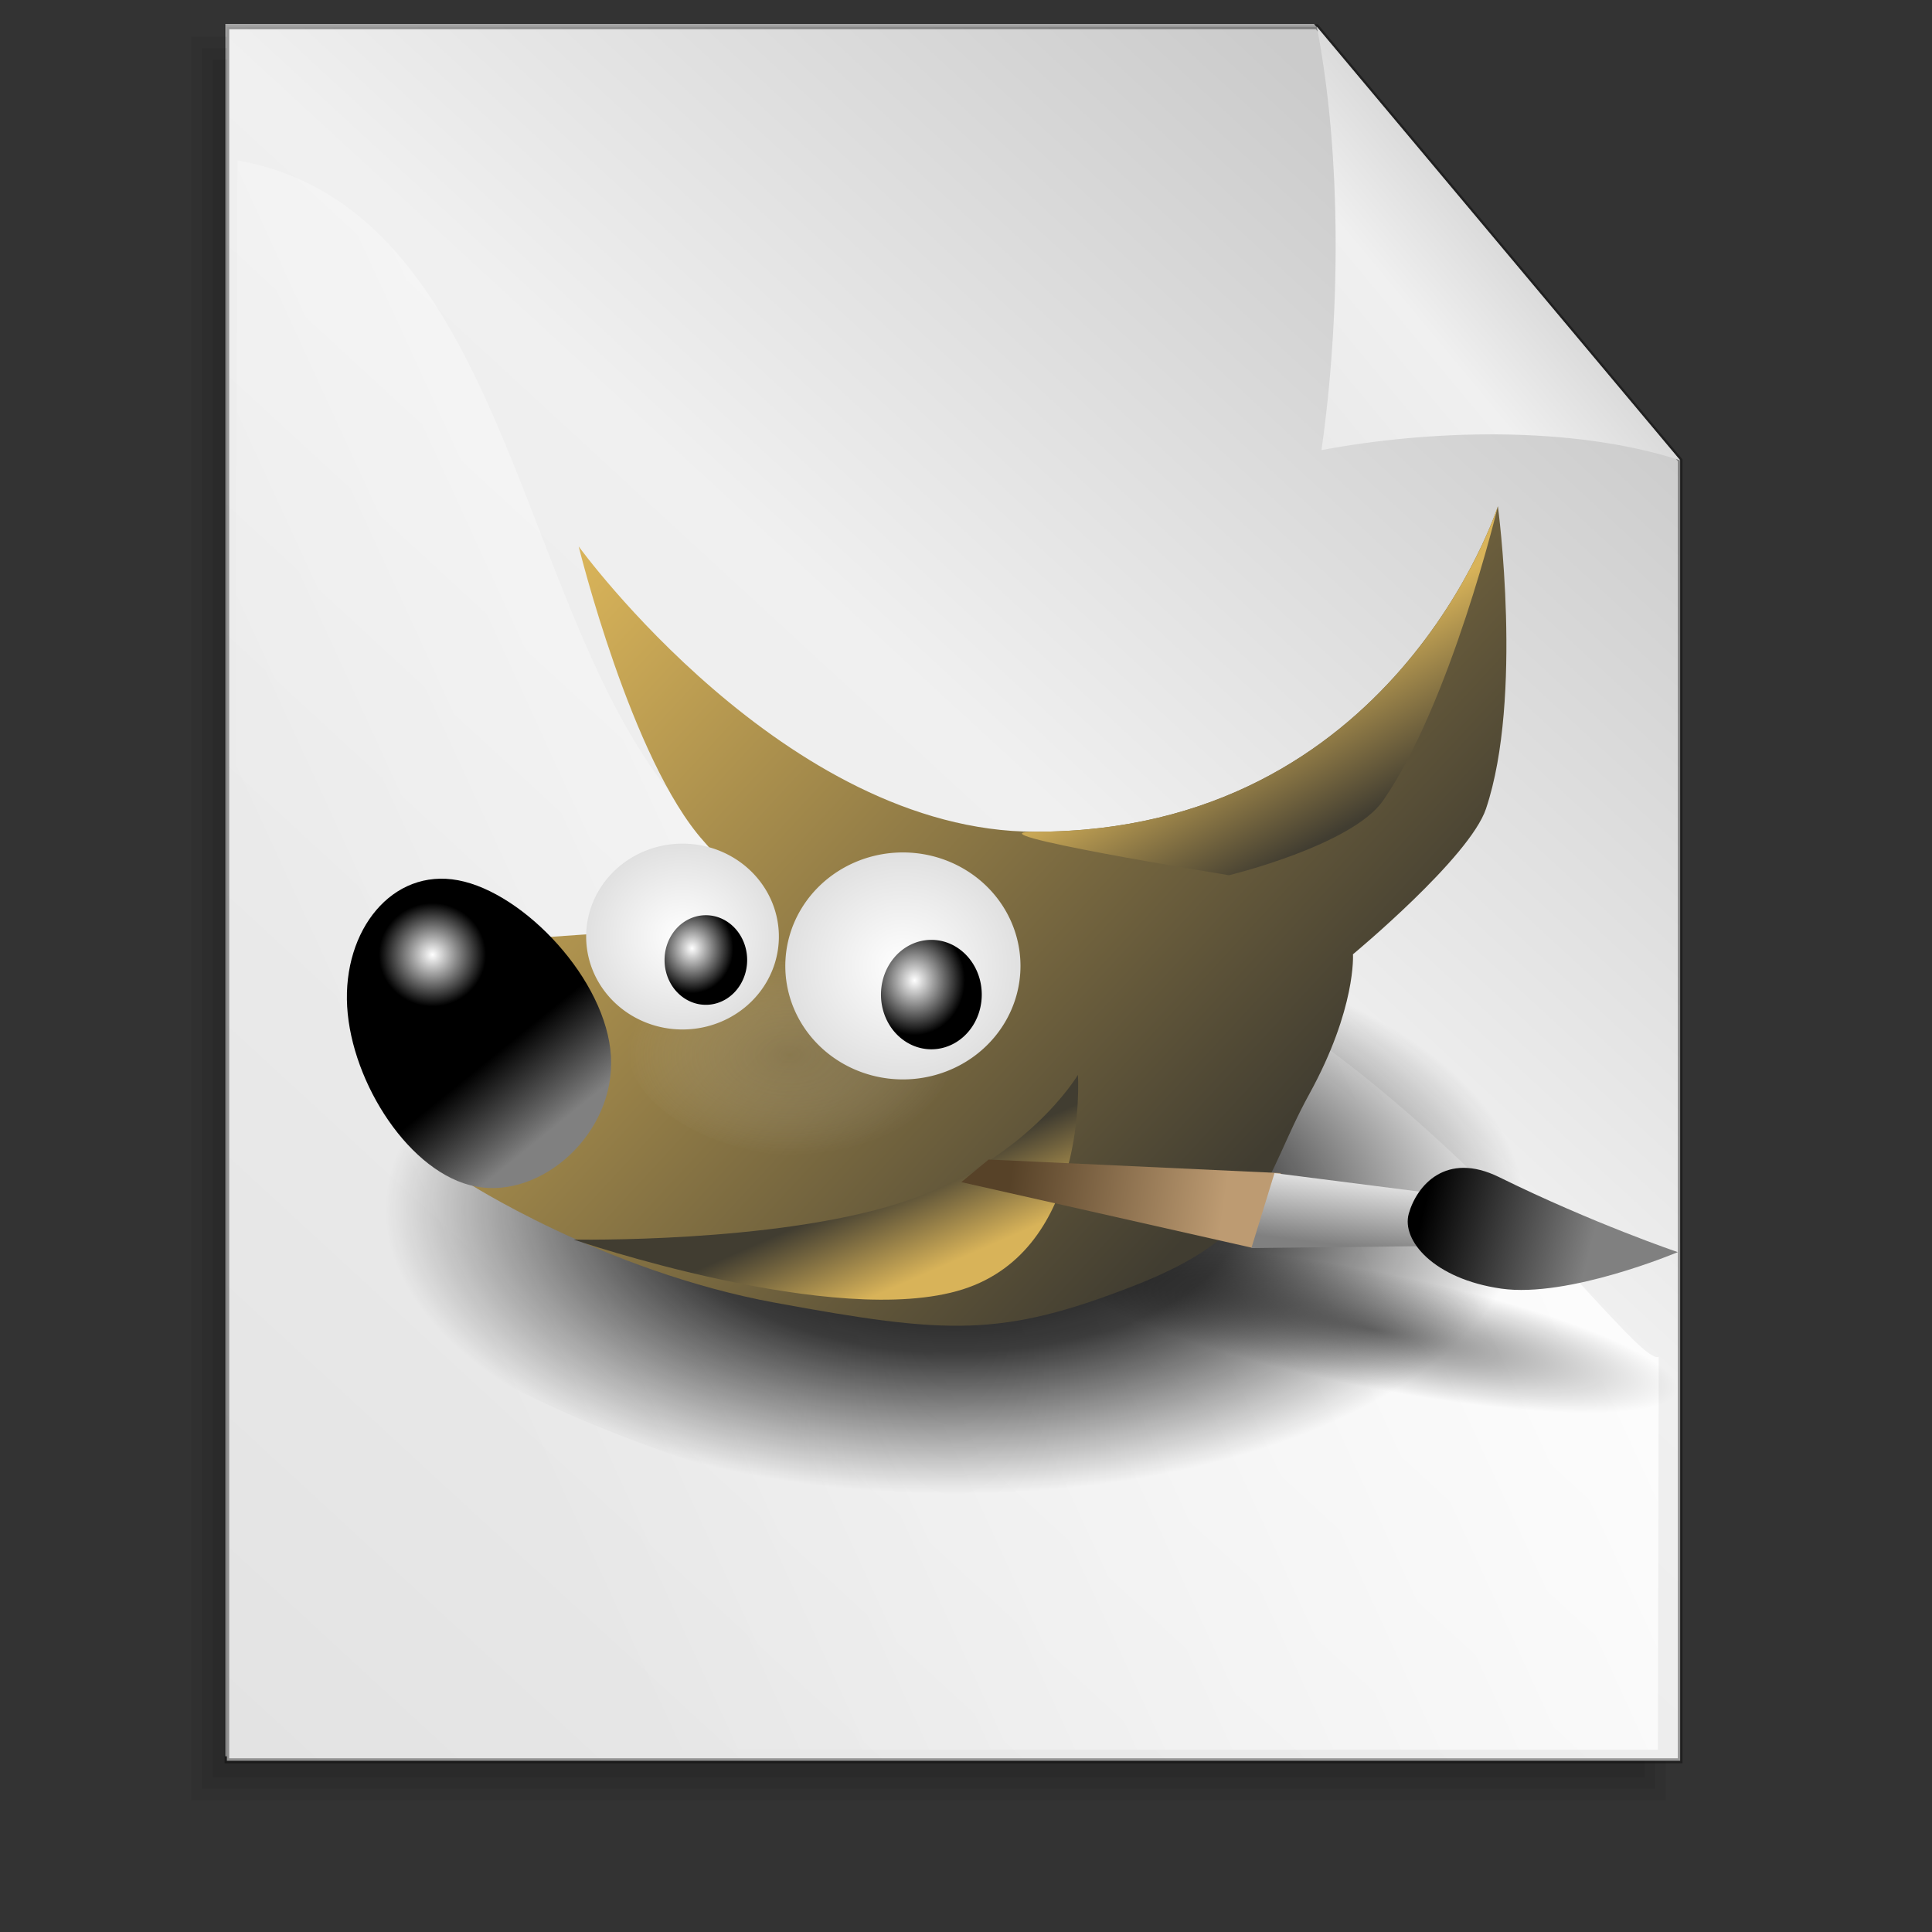 <?xml version="1.0" encoding="UTF-8" standalone="no"?>
<!-- Created with Inkscape (http://www.inkscape.org/) -->
<svg
   xmlns:dc="http://purl.org/dc/elements/1.1/"
   xmlns:cc="http://web.resource.org/cc/"
   xmlns:rdf="http://www.w3.org/1999/02/22-rdf-syntax-ns#"
   xmlns:svg="http://www.w3.org/2000/svg"
   xmlns="http://www.w3.org/2000/svg"
   xmlns:xlink="http://www.w3.org/1999/xlink"
   xmlns:sodipodi="http://inkscape.sourceforge.net/DTD/sodipodi-0.dtd"
   xmlns:inkscape="http://www.inkscape.org/namespaces/inkscape"
   height="102.4pt"
   id="svg1"
   inkscape:version="0.42"
   sodipodi:docbase="/home/Joel/.icons/Complexity-0.4/scalable/mimetypes"
   sodipodi:docname="file-gimp.svg"
   sodipodi:version="0.32"
   width="102.4pt">
  <rect width="100%" height="100%" fill="#333333" stroke="none"/>
  <defs
     id="defs3">
    <linearGradient
       id="linearGradient1507">
      <stop
         id="stop1508"
         offset="0"
         style="stop-color:#000000;stop-opacity:0.096;" />
      <stop
         id="stop1510"
         offset="1"
         style="stop-color:#000000;stop-opacity:0;" />
    </linearGradient>
    <linearGradient
       id="linearGradient852"
       xlink:href="#linearGradient1507" />
    <linearGradient
       id="linearGradient844"
       xlink:href="#linearGradient1507" />
    <linearGradient
       id="linearGradient845"
       x1="1.383"
       x2="0.108"
       xlink:href="#linearGradient841"
       y1="0.49"
       y2="0.505" />
    <linearGradient
       id="linearGradient840"
       x1="-0.223"
       x2="0.595"
       xlink:href="#linearGradient853"
       y1="0.382"
       y2="0.466" />
    <linearGradient
       id="linearGradient849"
       x1="0.011"
       x2="1.229"
       xlink:href="#linearGradient846"
       y1="0.432"
       y2="0.464" />
    <radialGradient
       cx="0.5"
       cy="0.5"
       fx="0.5"
       fy="0.149"
       id="radialGradient864"
       r="0.5"
       xlink:href="#linearGradient853" />
    <linearGradient
       id="linearGradient841">
      <stop
         id="stop842"
         offset="0"
         style="stop-color:#ffffff;stop-opacity:1;" />
      <stop
         id="stop843"
         offset="1"
         style="stop-color:#ffffff;stop-opacity:0;" />
    </linearGradient>
    <linearGradient
       id="linearGradient1290">
      <stop
         id="stop1291"
         offset="0"
         style="stop-color:#b2a269;stop-opacity:1;" />
      <stop
         id="stop1292"
         offset="1"
         style="stop-color:#6d5b18;stop-opacity:1;" />
    </linearGradient>
    <linearGradient
       id="linearGradient860"
       x1="0.475"
       x2="0.5"
       xlink:href="#linearGradient1290"
       y1="0.811"
       y2="-0.743" />
    <linearGradient
       id="linearGradient851"
       x1="0.398"
       x2="0.81"
       xlink:href="#linearGradient846"
       y1="0.322"
       y2="0.356" />
    <linearGradient
       id="linearGradient858"
       x1="0.643"
       x2="0.571"
       xlink:href="#linearGradient846"
       y1="1.265"
       y2="0.049" />
    <linearGradient
       id="linearGradient846">
      <stop
         id="stop847"
         offset="0"
         style="stop-color:#e7e7e7;stop-opacity:1;" />
      <stop
         id="stop848"
         offset="1"
         style="stop-color:#a5a5a5;stop-opacity:1;" />
    </linearGradient>
    <linearGradient
       id="linearGradient850"
       xlink:href="#linearGradient846" />
    <linearGradient
       id="linearGradient859"
       x1="1.465"
       x2="0.264"
       xlink:href="#linearGradient853"
       y1="-1.149"
       y2="1.291" />
    <linearGradient
       id="linearGradient853">
      <stop
         id="stop854"
         offset="0"
         style="stop-color:#000000;stop-opacity:0.298;" />
      <stop
         id="stop855"
         offset="1"
         style="stop-color:#000000;stop-opacity:0;" />
    </linearGradient>
    <radialGradient
       cx="0.5"
       cy="0.5"
       fx="0.507"
       fy="0.299"
       id="radialGradient861"
       r="0.5"
       xlink:href="#linearGradient853" />
    <linearGradient
       id="linearGradient1501">
      <stop
         id="stop1502"
         offset="0"
         style="stop-color:#ffffff;stop-opacity:1;" />
      <stop
         id="stop1504"
         offset="1"
         style="stop-color:#ffffff;stop-opacity:0;" />
    </linearGradient>
    <linearGradient
       id="linearGradient1492">
      <stop
         id="stop1493"
         offset="0"
         style="stop-color:#cbcbcb;stop-opacity:1;" />
      <stop
         id="stop1496"
         offset="0.349"
         style="stop-color:#f0f0f0;stop-opacity:1;" />
      <stop
         id="stop1494"
         offset="1"
         style="stop-color:#e2e2e2;stop-opacity:1;" />
    </linearGradient>
    <linearGradient
       id="linearGradient1495"
       x1="749.249"
       x2="380.102"
       xlink:href="#linearGradient1492"
       y1="207.827"
       y2="686.152"
       gradientTransform="scale(0.955,1.047)"
       gradientUnits="userSpaceOnUse" />
    <linearGradient
       id="linearGradient1497"
       x1="741.639"
       x2="622.333"
       xlink:href="#linearGradient1492"
       y1="169.444"
       y2="287.738"
       gradientTransform="scale(0.955,1.047)"
       gradientUnits="userSpaceOnUse" />
    <linearGradient
       id="linearGradient1499"
       x1="687.964"
       x2="330.88"
       xlink:href="#linearGradient1501"
       y1="236.128"
       y2="418.536"
       gradientTransform="scale(0.989,1.011)"
       gradientUnits="userSpaceOnUse" />
    <linearGradient
       id="linearGradient1506"
       x1="0.052"
       x2="0.783"
       xlink:href="#linearGradient1507"
       y1="0.977"
       y2="0.008" />
    <linearGradient
       id="linearGradient1556"
       x1="0.311"
       x2="0.622"
       xlink:href="#linearGradient1507"
       y1="-0.562"
       y2="0.797" />
    <radialGradient
       cx="0.5"
       cy="0.893"
       fx="0.541"
       fy="3.52"
       id="radialGradient856"
       r="0.546"
       xlink:href="#linearGradient841" />
    <linearGradient
       id="linearGradient1944"
       xlink:href="#linearGradient841" />
    <radialGradient
       r="118.663"
       fy="360.819"
       fx="336.725"
       cy="360.819"
       cx="336.725"
       gradientTransform="matrix(0.24,5.381193e-2,-9.630425e-3,4.957380e-2,20.843,58.107)"
       gradientUnits="userSpaceOnUse"
       id="radialGradient1444"
       xlink:href="#linearGradient10490"
       inkscape:collect="always" />
    <radialGradient
       r="141.254"
       fy="335.813"
       fx="200.788"
       cy="335.813"
       cx="200.788"
       gradientTransform="matrix(0.376,4.906403e-17,1.812558e-14,0.209,-16.201,11.497)"
       gradientUnits="userSpaceOnUse"
       id="radialGradient1441"
       xlink:href="#linearGradient8954"
       inkscape:collect="always" />
    <linearGradient
       y2="294.619"
       x2="309.784"
       y1="89"
       x1="79.611"
       gradientTransform="matrix(0.277,0,0,0.298,2.743,-12.327)"
       gradientUnits="userSpaceOnUse"
       id="linearGradient1438"
       xlink:href="#linearGradient4921"
       inkscape:collect="always" />
    <radialGradient
       r="54.848"
       fy="265.163"
       fx="170.599"
       cy="265.163"
       cx="170.599"
       gradientTransform="matrix(0.277,0,0,0.19,-3.403,15.193)"
       gradientUnits="userSpaceOnUse"
       id="radialGradient1435"
       xlink:href="#linearGradient8103"
       inkscape:collect="always" />
    <linearGradient
       y2="307.561"
       x2="184.178"
       y1="337.603"
       x1="197.775"
       gradientTransform="matrix(0.277,0,0,0.298,1.902,-12.327)"
       gradientUnits="userSpaceOnUse"
       id="linearGradient1432"
       xlink:href="#linearGradient4921"
       inkscape:collect="always" />
    <linearGradient
       y2="304.485"
       x2="226.657"
       y1="314.379"
       x1="298.451"
       gradientTransform="matrix(0.277,0,0,0.298,1.691,-12.327)"
       gradientUnits="userSpaceOnUse"
       id="linearGradient1423"
       xlink:href="#linearGradient5755"
       inkscape:collect="always" />
    <linearGradient
       y2="306.496"
       x2="349.129"
       y1="328.758"
       x1="346.302"
       gradientTransform="matrix(0.277,0,0,0.298,1.299,-12.327)"
       gradientUnits="userSpaceOnUse"
       id="linearGradient1420"
       xlink:href="#linearGradient6535"
       inkscape:collect="always" />
    <linearGradient
       y2="330.254"
       x2="426.164"
       y1="316.826"
       x1="369.969"
       gradientTransform="matrix(0.277,0,0,0.298,0.495,-12.748)"
       gradientUnits="userSpaceOnUse"
       id="linearGradient1417"
       xlink:href="#linearGradient3371"
       inkscape:collect="always" />
    <linearGradient
       y2="187.778"
       x2="325.826"
       y1="138.676"
       x1="297.477"
       gradientTransform="matrix(0.277,0,0,0.298,2.743,-12.327)"
       gradientUnits="userSpaceOnUse"
       id="linearGradient1411"
       xlink:href="#linearGradient4921"
       inkscape:collect="always" />
    <radialGradient
       xlink:href="#linearGradient5723"
       r="16.962"
       inkscape:collect="always"
       id="radialGradient1569"
       gradientUnits="userSpaceOnUse"
       gradientTransform="matrix(1,0,0,1.125,1.001000e-14,-30.052)"
       fy="236.018"
       fx="194.353"
       cy="236.018"
       cx="194.353" />
    <radialGradient
       xlink:href="#linearGradient6545"
       r="39.577"
       inkscape:collect="always"
       id="radialGradient1567"
       gradientUnits="userSpaceOnUse"
       fy="230.521"
       fx="187.993"
       cy="230.521"
       cx="187.993" />
    <linearGradient
       y2="187.778"
       y1="138.676"
       xlink:href="#linearGradient4921"
       x2="325.826"
       x1="297.477"
       inkscape:collect="always"
       id="linearGradient1531"
       gradientUnits="userSpaceOnUse"
       gradientTransform="translate(3.792,0)" />
    <radialGradient
       xlink:href="#linearGradient5723"
       r="16.962"
       inkscape:collect="always"
       id="radialGradient1529"
       gradientUnits="userSpaceOnUse"
       gradientTransform="matrix(1,0,0,1.125,3.834495e-15,-30.052)"
       fy="236.018"
       fx="194.353"
       cy="236.018"
       cx="194.353" />
    <radialGradient
       xlink:href="#linearGradient6545"
       r="39.577"
       inkscape:collect="always"
       id="radialGradient1527"
       gradientUnits="userSpaceOnUse"
       fy="230.521"
       fx="187.993"
       cy="230.521"
       cx="187.993" />
    <linearGradient
       y2="330.254"
       y1="316.826"
       xlink:href="#linearGradient3371"
       x2="426.164"
       x1="369.969"
       inkscape:collect="always"
       id="linearGradient1525"
       gradientUnits="userSpaceOnUse"
       gradientTransform="translate(-4.315,-1.413)" />
    <linearGradient
       y2="306.496"
       y1="328.758"
       xlink:href="#linearGradient6535"
       x2="349.129"
       x1="346.302"
       inkscape:collect="always"
       id="linearGradient1523"
       gradientUnits="userSpaceOnUse"
       gradientTransform="translate(-1.413,0)" />
    <linearGradient
       y2="304.485"
       y1="314.379"
       xlink:href="#linearGradient5755"
       x2="226.657"
       x1="298.451"
       inkscape:collect="always"
       id="linearGradient1521"
       gradientUnits="userSpaceOnUse" />
    <radialGradient
       xlink:href="#linearGradient5723"
       r="16.962"
       inkscape:collect="always"
       id="radialGradient1519"
       gradientUnits="userSpaceOnUse"
       gradientTransform="matrix(1,0,0,1.125,3.089175e-14,-30.052)"
       fy="236.018"
       fx="194.353"
       cy="236.018"
       cx="194.353" />
    <radialGradient
       xlink:href="#linearGradient6545"
       r="39.577"
       inkscape:collect="always"
       id="radialGradient1517"
       gradientUnits="userSpaceOnUse"
       fy="230.521"
       fx="187.993"
       cy="230.521"
       cx="187.993" />
    <radialGradient
       xlink:href="#linearGradient4153"
       r="11.349"
       inkscape:collect="always"
       id="radialGradient1515"
       gradientUnits="userSpaceOnUse"
       fy="236.328"
       fx="34.715"
       cy="236.328"
       cx="34.715" />
    <linearGradient
       y2="296.437"
       y1="271.697"
       xlink:href="#linearGradient3371"
       x2="76.28"
       x1="55.484"
       inkscape:collect="always"
       id="linearGradient1513"
       gradientUnits="userSpaceOnUse"
       gradientTransform="translate(-384.574,-0.668)" />
    <linearGradient
       y2="307.561"
       y1="337.603"
       xlink:href="#linearGradient4921"
       x2="184.178"
       x1="197.775"
       inkscape:collect="always"
       id="linearGradient1511"
       gradientUnits="userSpaceOnUse"
       gradientTransform="translate(0.76,0)" />
    <radialGradient
       xlink:href="#linearGradient8103"
       r="54.848"
       inkscape:collect="always"
       id="radialGradient1509"
       gradientUnits="userSpaceOnUse"
       gradientTransform="matrix(1,0,0,0.639,-18.375,92.331)"
       fy="265.163"
       fx="170.599"
       cy="265.163"
       cx="170.599" />
    <linearGradient
       y2="294.619"
       y1="89"
       xlink:href="#linearGradient4921"
       x2="309.784"
       x1="79.611"
       inkscape:collect="always"
       id="linearGradient1770"
       gradientUnits="userSpaceOnUse"
       gradientTransform="translate(3.792,0)" />
    <linearGradient
       y2="187.778"
       y1="138.676"
       xlink:href="#linearGradient4921"
       x2="325.826"
       x1="297.477"
       inkscape:collect="always"
       id="linearGradient10547"
       gradientUnits="userSpaceOnUse"
       gradientTransform="translate(3.792,0)" />
    <radialGradient
       xlink:href="#linearGradient5723"
       r="16.962"
       inkscape:collect="always"
       id="radialGradient10545"
       gradientUnits="userSpaceOnUse"
       gradientTransform="matrix(1,0,0,1.125,3.419897e-15,-30.052)"
       fy="236.018"
       fx="194.353"
       cy="236.018"
       cx="194.353" />
    <radialGradient
       xlink:href="#linearGradient6545"
       r="39.577"
       inkscape:collect="always"
       id="radialGradient10543"
       gradientUnits="userSpaceOnUse"
       fy="230.521"
       fx="187.993"
       cy="230.521"
       cx="187.993" />
    <linearGradient
       y2="330.254"
       y1="316.826"
       xlink:href="#linearGradient3371"
       x2="426.164"
       x1="369.969"
       inkscape:collect="always"
       id="linearGradient10541"
       gradientUnits="userSpaceOnUse"
       gradientTransform="translate(-4.315,-1.413)" />
    <linearGradient
       y2="306.496"
       y1="328.758"
       xlink:href="#linearGradient6535"
       x2="349.129"
       x1="346.302"
       inkscape:collect="always"
       id="linearGradient10539"
       gradientUnits="userSpaceOnUse"
       gradientTransform="translate(-1.413,0)" />
    <linearGradient
       y2="304.485"
       y1="314.379"
       xlink:href="#linearGradient5755"
       x2="226.657"
       x1="298.451"
       inkscape:collect="always"
       id="linearGradient10537"
       gradientUnits="userSpaceOnUse" />
    <radialGradient
       xlink:href="#linearGradient5723"
       r="16.962"
       inkscape:collect="always"
       id="radialGradient10535"
       gradientUnits="userSpaceOnUse"
       gradientTransform="matrix(1,0,0,1.125,0,-30.052)"
       fy="236.018"
       fx="194.353"
       cy="236.018"
       cx="194.353" />
    <radialGradient
       xlink:href="#linearGradient6545"
       r="39.577"
       inkscape:collect="always"
       id="radialGradient10533"
       gradientUnits="userSpaceOnUse"
       fy="230.521"
       fx="187.993"
       cy="230.521"
       cx="187.993" />
    <radialGradient
       xlink:href="#linearGradient4153"
       r="11.349"
       inkscape:collect="always"
       id="radialGradient10531"
       gradientUnits="userSpaceOnUse"
       fy="236.328"
       fx="34.715"
       cy="236.328"
       cx="34.715" />
    <linearGradient
       y2="296.437"
       y1="271.697"
       xlink:href="#linearGradient3371"
       x2="76.28"
       x1="55.484"
       inkscape:collect="always"
       id="linearGradient10529"
       gradientUnits="userSpaceOnUse"
       gradientTransform="translate(-384.574,-0.668)" />
    <linearGradient
       y2="307.561"
       y1="337.603"
       xlink:href="#linearGradient4921"
       x2="184.178"
       x1="197.775"
       inkscape:collect="always"
       id="linearGradient10527"
       gradientUnits="userSpaceOnUse"
       gradientTransform="translate(0.76,0)" />
    <radialGradient
       xlink:href="#linearGradient8103"
       r="54.848"
       inkscape:collect="always"
       id="radialGradient10525"
       gradientUnits="userSpaceOnUse"
       gradientTransform="matrix(1,0,0,0.639,-18.375,92.331)"
       fy="265.163"
       fx="170.599"
       cy="265.163"
       cx="170.599" />
    <linearGradient
       y2="294.619"
       y1="89"
       xlink:href="#linearGradient4921"
       x2="309.784"
       x1="79.611"
       inkscape:collect="always"
       id="linearGradient10523"
       gradientUnits="userSpaceOnUse"
       gradientTransform="translate(3.792,0)" />
    <radialGradient
       xlink:href="#linearGradient8954"
       r="141.254"
       inkscape:collect="always"
       id="radialGradient10521"
       gradientUnits="userSpaceOnUse"
       gradientTransform="matrix(1.355,1.646107e-16,6.537560e-14,0.703,-51.414,106.961)"
       fy="335.813"
       fx="200.788"
       cy="335.813"
       cx="200.788" />
    <radialGradient
       xlink:href="#linearGradient10490"
       r="118.663"
       inkscape:collect="always"
       id="radialGradient10519"
       gradientUnits="userSpaceOnUse"
       gradientTransform="matrix(0.864,0.181,-3.473515e-2,0.166,82.198,263.338)"
       fy="360.819"
       fx="336.725"
       cy="360.819"
       cx="336.725" />
    <radialGradient
       xlink:href="#linearGradient10490"
       r="118.663"
       inkscape:collect="always"
       id="radialGradient9730"
       gradientUnits="userSpaceOnUse"
       gradientTransform="matrix(0.864,0.181,-3.473515e-2,0.166,82.198,263.338)"
       fy="360.819"
       fx="336.725"
       cy="360.819"
       cx="336.725" />
    <radialGradient
       xlink:href="#linearGradient8954"
       r="141.254"
       inkscape:collect="always"
       id="radialGradient8960"
       gradientUnits="userSpaceOnUse"
       gradientTransform="matrix(1.355,1.646107e-16,6.537560e-14,0.703,-51.414,106.961)"
       fy="335.813"
       fx="200.788"
       cy="335.813"
       cx="200.788" />
    <linearGradient
       y2="187.778"
       y1="138.676"
       xlink:href="#linearGradient4921"
       x2="325.826"
       x1="297.477"
       inkscape:collect="always"
       id="linearGradient8151"
       gradientUnits="userSpaceOnUse"
       gradientTransform="translate(3.792,0)" />
    <radialGradient
       xlink:href="#linearGradient5723"
       r="16.962"
       inkscape:collect="always"
       id="radialGradient8149"
       gradientUnits="userSpaceOnUse"
       gradientTransform="matrix(1,0,0,1.125,1.882933e-15,-30.052)"
       fy="236.018"
       fx="194.353"
       cy="236.018"
       cx="194.353" />
    <radialGradient
       xlink:href="#linearGradient6545"
       r="39.577"
       inkscape:collect="always"
       id="radialGradient8147"
       gradientUnits="userSpaceOnUse"
       fy="230.521"
       fx="187.993"
       cy="230.521"
       cx="187.993" />
    <linearGradient
       y2="330.254"
       y1="316.826"
       xlink:href="#linearGradient3371"
       x2="426.164"
       x1="369.969"
       inkscape:collect="always"
       id="linearGradient8145"
       gradientUnits="userSpaceOnUse"
       gradientTransform="translate(-4.315,-1.413)" />
    <linearGradient
       y2="306.496"
       y1="328.758"
       xlink:href="#linearGradient6535"
       x2="349.129"
       x1="346.302"
       inkscape:collect="always"
       id="linearGradient8143"
       gradientUnits="userSpaceOnUse"
       gradientTransform="translate(-1.413,0)" />
    <linearGradient
       y2="304.485"
       y1="314.379"
       xlink:href="#linearGradient5755"
       x2="226.657"
       x1="298.451"
       inkscape:collect="always"
       id="linearGradient8141"
       gradientUnits="userSpaceOnUse" />
    <radialGradient
       xlink:href="#linearGradient5723"
       r="16.962"
       inkscape:collect="always"
       id="radialGradient8139"
       gradientUnits="userSpaceOnUse"
       gradientTransform="matrix(1,0,0,1.125,0,-30.052)"
       fy="236.018"
       fx="194.353"
       cy="236.018"
       cx="194.353" />
    <radialGradient
       xlink:href="#linearGradient6545"
       r="39.577"
       inkscape:collect="always"
       id="radialGradient8137"
       gradientUnits="userSpaceOnUse"
       fy="230.521"
       fx="187.993"
       cy="230.521"
       cx="187.993" />
    <radialGradient
       xlink:href="#linearGradient4153"
       r="11.349"
       inkscape:collect="always"
       id="radialGradient8135"
       gradientUnits="userSpaceOnUse"
       fy="236.328"
       fx="34.715"
       cy="236.328"
       cx="34.715" />
    <linearGradient
       y2="296.437"
       y1="271.697"
       xlink:href="#linearGradient3371"
       x2="76.28"
       x1="55.484"
       inkscape:collect="always"
       id="linearGradient8133"
       gradientUnits="userSpaceOnUse"
       gradientTransform="translate(-384.574,-0.668)" />
    <linearGradient
       y2="307.561"
       y1="337.603"
       xlink:href="#linearGradient4921"
       x2="184.178"
       x1="197.775"
       inkscape:collect="always"
       id="linearGradient8131"
       gradientUnits="userSpaceOnUse"
       gradientTransform="translate(0.76,0)" />
    <radialGradient
       xlink:href="#linearGradient8103"
       r="54.848"
       inkscape:collect="always"
       id="radialGradient8129"
       gradientUnits="userSpaceOnUse"
       gradientTransform="matrix(1,0,0,0.639,-18.375,92.331)"
       fy="265.163"
       fx="170.599"
       cy="265.163"
       cx="170.599" />
    <linearGradient
       y2="294.619"
       y1="89"
       xlink:href="#linearGradient4921"
       x2="309.784"
       x1="79.611"
       inkscape:collect="always"
       id="linearGradient8127"
       gradientUnits="userSpaceOnUse"
       gradientTransform="translate(3.792,0)" />
    <linearGradient
       id="linearGradient3371">
      <stop
         style="stop-color:#000000;stop-opacity:1;"
         offset="0"
         id="stop3373" />
      <stop
         style="stop-color:#808080;stop-opacity:1;"
         offset="1"
         id="stop3375" />
    </linearGradient>
    <linearGradient
       id="linearGradient4153">
      <stop
         style="stop-color:#ffffff;stop-opacity:1;"
         offset="0"
         id="stop4155" />
      <stop
         style="stop-color:#ffffff;stop-opacity:0;"
         offset="1"
         id="stop4157" />
    </linearGradient>
    <linearGradient
       id="linearGradient4921">
      <stop
         style="stop-color:#d8b359;stop-opacity:1;"
         offset="0"
         id="stop4923" />
      <stop
         style="stop-color:#413d31;stop-opacity:1;"
         offset="1"
         id="stop4925" />
    </linearGradient>
    <linearGradient
       id="linearGradient5713">
      <stop
         style="stop-color:none"
         offset="0"
         id="stop5715" />
      <stop
         style="stop-color:#413d31;stop-opacity:1;"
         offset="1"
         id="stop5717" />
    </linearGradient>
    <linearGradient
       id="linearGradient5723">
      <stop
         style="stop-color:#ffffff;stop-opacity:1;"
         offset="0"
         id="stop5725" />
      <stop
         style="stop-color:#000000;stop-opacity:1;"
         offset="1"
         id="stop5727" />
    </linearGradient>
    <linearGradient
       id="linearGradient5755">
      <stop
         style="stop-color:#bd9b72;stop-opacity:1;"
         offset="0"
         id="stop5757" />
      <stop
         style="stop-color:#574228;stop-opacity:1;"
         offset="1"
         id="stop5759" />
    </linearGradient>
    <linearGradient
       id="linearGradient6535">
      <stop
         style="stop-color:#808080;stop-opacity:1;"
         offset="0"
         id="stop6537" />
      <stop
         style="stop-color:#e0e0e0;stop-opacity:1;"
         offset="1"
         id="stop6539" />
    </linearGradient>
    <linearGradient
       id="linearGradient6545">
      <stop
         style="stop-color:#ffffff;stop-opacity:1;"
         offset="0"
         id="stop6547" />
      <stop
         style="stop-color:#e0e0e0;stop-opacity:1;"
         offset="1"
         id="stop6549" />
    </linearGradient>
    <linearGradient
       id="linearGradient8103">
      <stop
         style="stop-color:#908771;stop-opacity:0.251;"
         offset="0"
         id="stop8105" />
      <stop
         style="stop-color:#ffffff;stop-opacity:0;"
         offset="1"
         id="stop8107" />
    </linearGradient>
    <linearGradient
       id="linearGradient8954">
      <stop
         style="stop-color:#000000;stop-opacity:1;"
         offset="0"
         id="stop8956" />
      <stop
         style="stop-color:#000000;stop-opacity:0.753;"
         offset="0.5"
         id="stop9720" />
      <stop
         style="stop-color:#000000;stop-opacity:0;"
         offset="1"
         id="stop8958" />
    </linearGradient>
    <linearGradient
       id="linearGradient10490">
      <stop
         style="stop-color:#000000;stop-opacity:0.502;"
         offset="0"
         id="stop10492" />
      <stop
         style="stop-color:#000000;stop-opacity:0;"
         offset="1"
         id="stop10496" />
    </linearGradient>
  </defs>
  <sodipodi:namedview
     bordercolor="#666666"
     borderopacity="1.0"
     id="base"
     inkscape:cx="96.142541"
     inkscape:cy="59.971329"
     inkscape:pageopacity="0.0"
     inkscape:pageshadow="2"
     inkscape:window-height="491"
     inkscape:window-width="712"
     inkscape:window-x="303"
     inkscape:window-y="139"
     inkscape:zoom="1.9472329"
     pagecolor="#ffffff"
     inkscape:current-layer="svg1" />
  <g
     id="g1694"
     transform="matrix(0.765,0,0,0.833,2.794,-3.568)">
    <path
       d="M 17.159,6.329 L 17.159,43.069 L 17.159,79.808 L 17.159,116.547 L 17.159,153.286 L 50.687,153.286 L 84.215,153.286 L 117.742,153.286 L 151.27,153.286 L 151.27,116.547 L 151.27,79.808 L 151.27,43.069 L 117.742,6.329 L 84.215,6.329 L 50.687,6.329 L 17.159,6.329 z "
       id="path930"
       sodipodi:nodetypes="cccccccccccccccc"
       style="fill:#ffffff;fill-rule:evenodd;stroke-width:0.426;stroke-opacity:0.365" />
    <g
       id="g1552"
       style="fill:#000000;fill-opacity:0.069"
       transform="matrix(0.304,0,0,0.298,-36.704,-112.488)">
      <path
         d="M 173.36,408.813 L 173.36,531.074 L 173.36,653.335 L 173.36,775.596 L 173.36,897.857 L 282.122,897.857 L 390.884,897.857 L 499.646,897.857 L 608.409,897.857 L 608.409,775.596 L 608.409,653.335 L 608.409,531.074 L 499.646,408.813 L 390.884,408.813 L 282.122,408.813 L 173.36,408.813 z "
         id="path1505"
         sodipodi:nodetypes="cccccccccccccccc"
         style="fill:#000000;fill-opacity:0.069;fill-rule:evenodd;stroke-width:0.954pt" />
      <path
         d="M 170.125,407.188 C 170.125,571.823 170.125,736.458 170.125,901.094 C 317.302,901.094 464.479,901.094 611.656,901.094 C 611.656,777.333 611.656,653.573 611.656,529.812 C 574.809,488.39 537.976,446.953 501.094,405.562 C 390.771,405.562 280.448,405.562 170.125,405.562 C 170.125,405.896 170.125,406.979 170.125,407.188 z "
         id="path1538"
         style="fill:#000000;fill-opacity:0.069;fill-rule:evenodd;stroke-width:0.954pt" />
      <path
         d="M 166.875,403.938 C 166.875,570.74 166.875,737.542 166.875,904.344 C 316.219,904.344 465.562,904.344 614.906,904.344 C 614.906,779.083 614.906,653.823 614.906,528.562 C 577.455,486.473 540.018,444.37 502.531,402.312 C 390.646,402.312 278.76,402.312 166.875,402.312 C 166.875,402.646 166.875,403.729 166.875,403.938 z "
         id="path1543"
         style="fill:#000000;fill-opacity:0.069;fill-rule:evenodd;stroke-width:0.954pt" />
    </g>
    <path
       d="M 297.99,136.742 L 297.99,260.572 L 297.99,384.403 L 297.99,508.234 L 297.99,632.065 L 410.996,632.065 L 524.002,632.065 L 637.008,632.065 L 750.014,632.065 L 750.014,508.234 L 750.014,384.403 L 750.014,260.572 L 637.008,136.742 L 524.002,136.742 L 410.996,136.742 L 297.99,136.742 z "
       id="rect900"
       sodipodi:nodetypes="cccccccccccccccc"
       style="fill:url(#linearGradient1495);fill-opacity:1;fill-rule:evenodd;stroke:#000000;stroke-width:1.438;stroke-opacity:0.365"
       transform="matrix(0.297,0,0,0.297,-71.196,-34.058)" />
    <path
       d="M 750.014,260.572 C 715.945,250.486 671.798,251.916 638.448,257.665 C 644.206,220.716 644.926,174.41 637.008,136.742 L 750.014,260.572 z "
       id="path906"
       sodipodi:nodetypes="cccc"
       style="fill:url(#linearGradient1497);fill-opacity:1;fill-rule:evenodd;stroke-width:0.954pt"
       transform="matrix(0.297,0,0,0.297,-71.196,-34.058)" />
    <path
       d="M 301.307,174.909 L 299.271,628.904 L 743.087,628.904 L 743.342,516.678 C 733.417,520.495 633.151,378.494 506.928,384.602 C 380.59,390.715 413.279,193.231 301.307,174.909 z "
       id="path1500"
       sodipodi:nodetypes="cccczc"
       style="fill:url(#linearGradient1499);fill-opacity:1;fill-rule:evenodd;stroke-width:1pt"
       transform="matrix(0.297,0,0,0.297,-71.196,-34.058)" />
  </g>
  <g
     inkscape:label="Layer 1"
     id="layer1"
     transform="matrix(0.758,0,0,0.68,22.543,29.951)">
    <path
       d="M 89.364,102.884 C 105.76,106.36 129.484,104.201 130.904,100.146 C 132.325,96.091 111.443,90.14 95.046,86.664 C 78.65,83.188 66.74,82.188 65.319,86.243 C 63.899,90.298 72.968,99.408 89.364,102.884 z "
       id="path9722"
       sodipodi:nodetypes="cssss"
       style="fill:url(#radialGradient1444);fill-opacity:1;fill-rule:evenodd;stroke:none;stroke-width:1px;stroke-linecap:butt;stroke-linejoin:miter;stroke-opacity:1" />
    <path
       d="M 72.003,116.13 C 101.456,117.461 113.759,100.453 117.637,83.298 C 121.514,66.144 116.966,48.843 87.512,47.512 C 58.059,46.18 3.701,60.819 -0.176,77.973 C -4.054,95.128 42.55,114.799 72.003,116.13 z "
       id="path8194"
       sodipodi:nodetypes="cssss"
       style="fill:url(#radialGradient1441);fill-opacity:1;fill-rule:evenodd;stroke:none;stroke-width:1px;stroke-linecap:butt;stroke-linejoin:miter;stroke-opacity:1" />
    <path
       d="M 109.911,8.566 C 109.911,8.566 100.259,42.393 66.785,42.393 C 43.487,42.393 24.213,12.745 24.213,12.745 C 24.213,12.745 29.119,34.987 35.874,43.388 C 42.954,52.193 38.945,51.945 38.945,51.945 L 18.846,53.537 L 13.478,78.608 C 13.478,78.608 26.481,88.06 42.537,91.343 C 58.594,94.627 63.592,94.975 76.039,89.553 C 88.487,84.13 87.931,78.559 92.327,69.654 C 96.723,60.75 96.399,55.128 96.399,55.128 C 96.399,55.128 107.274,45.08 108.801,40.006 C 112.292,28.404 109.911,8.566 109.911,8.566 z "
       id="path2599"
       sodipodi:nodetypes="cscscccssscsc"
       style="fill:url(#linearGradient1438);fill-opacity:1;fill-rule:evenodd;stroke:none;stroke-width:1px;stroke-linecap:butt;stroke-linejoin:miter;stroke-opacity:1" />
    <path
       d="M 29.32,67.569 C 31.46,72.779 39.154,76.489 46.502,76.094 C 53.85,75.699 60.852,71.2 58.711,65.99 C 56.571,60.781 45.289,54.861 37.941,55.255 C 30.593,55.65 27.179,62.36 29.32,67.569 z "
       id="path6577"
       sodipodi:nodetypes="cssss"
       style="fill:url(#radialGradient1435);fill-opacity:1;fill-rule:evenodd;stroke:none;stroke-width:1px;stroke-linecap:butt;stroke-linejoin:miter;stroke-opacity:1" />
    <path
       d="M 70.756,67.664 C 70.756,67.664 65.898,76.818 54.098,80.996 C 42.298,85.175 23.743,84.777 23.743,84.777 C 23.743,84.777 48.221,94.129 60.021,89.951 C 71.821,85.772 70.756,67.664 70.756,67.664 z "
       id="path2601"
       sodipodi:nodetypes="cscsc"
       style="fill:url(#linearGradient1432);fill-opacity:1;fill-rule:evenodd;stroke:none;stroke-width:1px;stroke-linecap:butt;stroke-linejoin:miter;stroke-opacity:1" />
    <g
       id="g5749"
       transform="matrix(0.277,0,0,0.298,107.119,-14.831)">
      <path
         d="M -339.845,208.957 C -362.043,204.618 -378.733,226.314 -377.23,253.018 C -375.728,279.722 -356.034,311.433 -333.837,315.772 C -311.639,320.111 -286.938,297.079 -288.44,270.376 C -289.943,243.672 -317.648,213.296 -339.845,208.957 z "
         id="path3383"
         sodipodi:nodetypes="cssss"
         style="fill:url(#linearGradient1513);fill-opacity:1;fill-rule:evenodd;stroke:none;stroke-width:1px;stroke-linecap:butt;stroke-linejoin:miter;stroke-opacity:1" />
      <path
         d="M 46.064 236.328 A 11.349 11.349 0 1 1  23.366,236.328 A 11.349 11.349 0 1 1  46.064 236.328 z"
         id="path4151"
         sodipodi:cx="34.714882"
         sodipodi:cy="236.32823"
         sodipodi:rx="11.349095"
         sodipodi:ry="11.349095"
         sodipodi:type="arc"
         style="opacity:1;color:#000000;fill:url(#radialGradient1515);fill-opacity:1;fill-rule:nonzero;stroke:none;stroke-width:3;stroke-linecap:butt;stroke-linejoin:miter;marker:none;marker-start:none;marker-mid:none;marker-end:none;stroke-miterlimit:4;stroke-dasharray:none;stroke-dashoffset:0;stroke-opacity:1;visibility:visible;display:inline;overflow:visible"
         transform="matrix(1.588,0,0,1.588,-403.659,-140.352)" />
    </g>
    <g
       id="g6557"
       transform="matrix(0.277,0,0,0.298,1.691,-12.327)">
      <path
         d="M 227.57 230.521 A 39.577 39.577 0 1 1  148.415,230.521 A 39.577 39.577 0 1 1  227.57 230.521 z"
         id="path5719"
         sodipodi:cx="187.99260"
         sodipodi:cy="230.52110"
         sodipodi:rx="39.577389"
         sodipodi:ry="39.577389"
         sodipodi:type="arc"
         style="opacity:1;color:#000000;fill:url(#radialGradient1517);fill-opacity:1;fill-rule:nonzero;stroke:none;stroke-width:3;stroke-linecap:butt;stroke-linejoin:miter;marker:none;marker-start:none;marker-mid:none;marker-end:none;stroke-miterlimit:4;stroke-dasharray:none;stroke-dashoffset:0;stroke-opacity:1;visibility:visible;display:inline;overflow:visible"
         transform="translate(2.43,-9.849167e-2)" />
      <path
         d="M 216.969 240.415 A 16.962 19.082 0 1 1  183.045,240.415 A 16.962 19.082 0 1 1  216.969 240.415 z"
         id="path5721"
         sodipodi:cx="200.00717"
         sodipodi:cy="240.41545"
         sodipodi:rx="16.961739"
         sodipodi:ry="19.081955"
         sodipodi:type="arc"
         style="opacity:1;color:#000000;fill:url(#radialGradient1519);fill-opacity:1;fill-rule:nonzero;stroke:none;stroke-width:3;stroke-linecap:butt;stroke-linejoin:miter;marker:none;marker-start:none;marker-mid:none;marker-end:none;stroke-miterlimit:4;stroke-dasharray:none;stroke-dashoffset:0;stroke-opacity:1;visibility:visible;display:inline;overflow:visible" />
    </g>
    <path
       d="M 89.671,77.869 L 62.434,76.459 L 59.887,78.808 L 87.124,85.663 L 89.671,77.869 z "
       id="path5753"
       sodipodi:nodetypes="ccccc"
       style="fill:url(#linearGradient1423);fill-opacity:1;fill-rule:evenodd;stroke:none;stroke-width:1px;stroke-linecap:butt;stroke-linejoin:miter;stroke-opacity:1" />
    <path
       d="M 89.083,77.869 L 86.928,85.663 L 103.387,85.452 L 104.563,80.072 L 89.083,77.869 z "
       id="path5775"
       style="fill:url(#linearGradient1420);fill-opacity:1;fill-rule:evenodd;stroke:none;stroke-width:1px;stroke-linecap:butt;stroke-linejoin:miter;stroke-opacity:1" />
    <path
       d="M 110.029,78.29 C 105.054,75.559 102.338,79.185 101.603,82.082 C 100.894,84.877 103.954,88.875 110.224,89.876 C 116.495,90.876 126.684,86.084 126.684,86.084 C 126.684,86.084 118.804,83.108 110.029,78.29 z "
       id="path5765"
       sodipodi:nodetypes="csscs"
       style="fill:url(#linearGradient1417);fill-opacity:1;fill-rule:evenodd;stroke:none;stroke-width:1px;stroke-linecap:butt;stroke-linejoin:miter;stroke-opacity:1" />
    <g
       id="g6561"
       transform="matrix(0.227,0,0,0.244,-9.334,-2.936)">
      <path
         d="M 227.57 230.521 A 39.577 39.577 0 1 1  148.415,230.521 A 39.577 39.577 0 1 1  227.57 230.521 z"
         id="path6563"
         sodipodi:cx="187.99260"
         sodipodi:cy="230.52110"
         sodipodi:rx="39.577389"
         sodipodi:ry="39.577389"
         sodipodi:type="arc"
         style="opacity:1;color:#000000;fill:url(#radialGradient1567);fill-opacity:1;fill-rule:nonzero;stroke:none;stroke-width:3;stroke-linecap:butt;stroke-linejoin:miter;marker:none;marker-start:none;marker-mid:none;marker-end:none;stroke-miterlimit:4;stroke-dasharray:none;stroke-dashoffset:0;stroke-opacity:1;visibility:visible;display:inline;overflow:visible"
         transform="translate(2.43,-9.849167e-2)" />
      <path
         d="M 216.969 240.415 A 16.962 19.082 0 1 1  183.045,240.415 A 16.962 19.082 0 1 1  216.969 240.415 z"
         id="path6565"
         sodipodi:cx="200.00717"
         sodipodi:cy="240.41545"
         sodipodi:rx="16.961739"
         sodipodi:ry="19.081955"
         sodipodi:type="arc"
         style="opacity:1;color:#000000;fill:url(#radialGradient1569);fill-opacity:1;fill-rule:nonzero;stroke:none;stroke-width:3;stroke-linecap:butt;stroke-linejoin:miter;marker:none;marker-start:none;marker-mid:none;marker-end:none;stroke-miterlimit:4;stroke-dasharray:none;stroke-dashoffset:0;stroke-opacity:1;visibility:visible;display:inline;overflow:visible" />
    </g>
    <path
       d="M 109.911,8.566 C 109.911,8.566 100.259,42.393 66.785,42.393 C 59.751,42.393 84.839,46.913 84.839,46.913 C 84.839,46.913 96.301,43.816 99.199,39.163 C 105.511,29.032 109.911,8.566 109.911,8.566 z "
       id="path6571"
       sodipodi:nodetypes="cscsc"
       style="fill:url(#linearGradient1411);fill-opacity:1;fill-rule:evenodd;stroke:none;stroke-width:1px;stroke-linecap:butt;stroke-linejoin:miter;stroke-opacity:1" />
  </g>
</svg>
